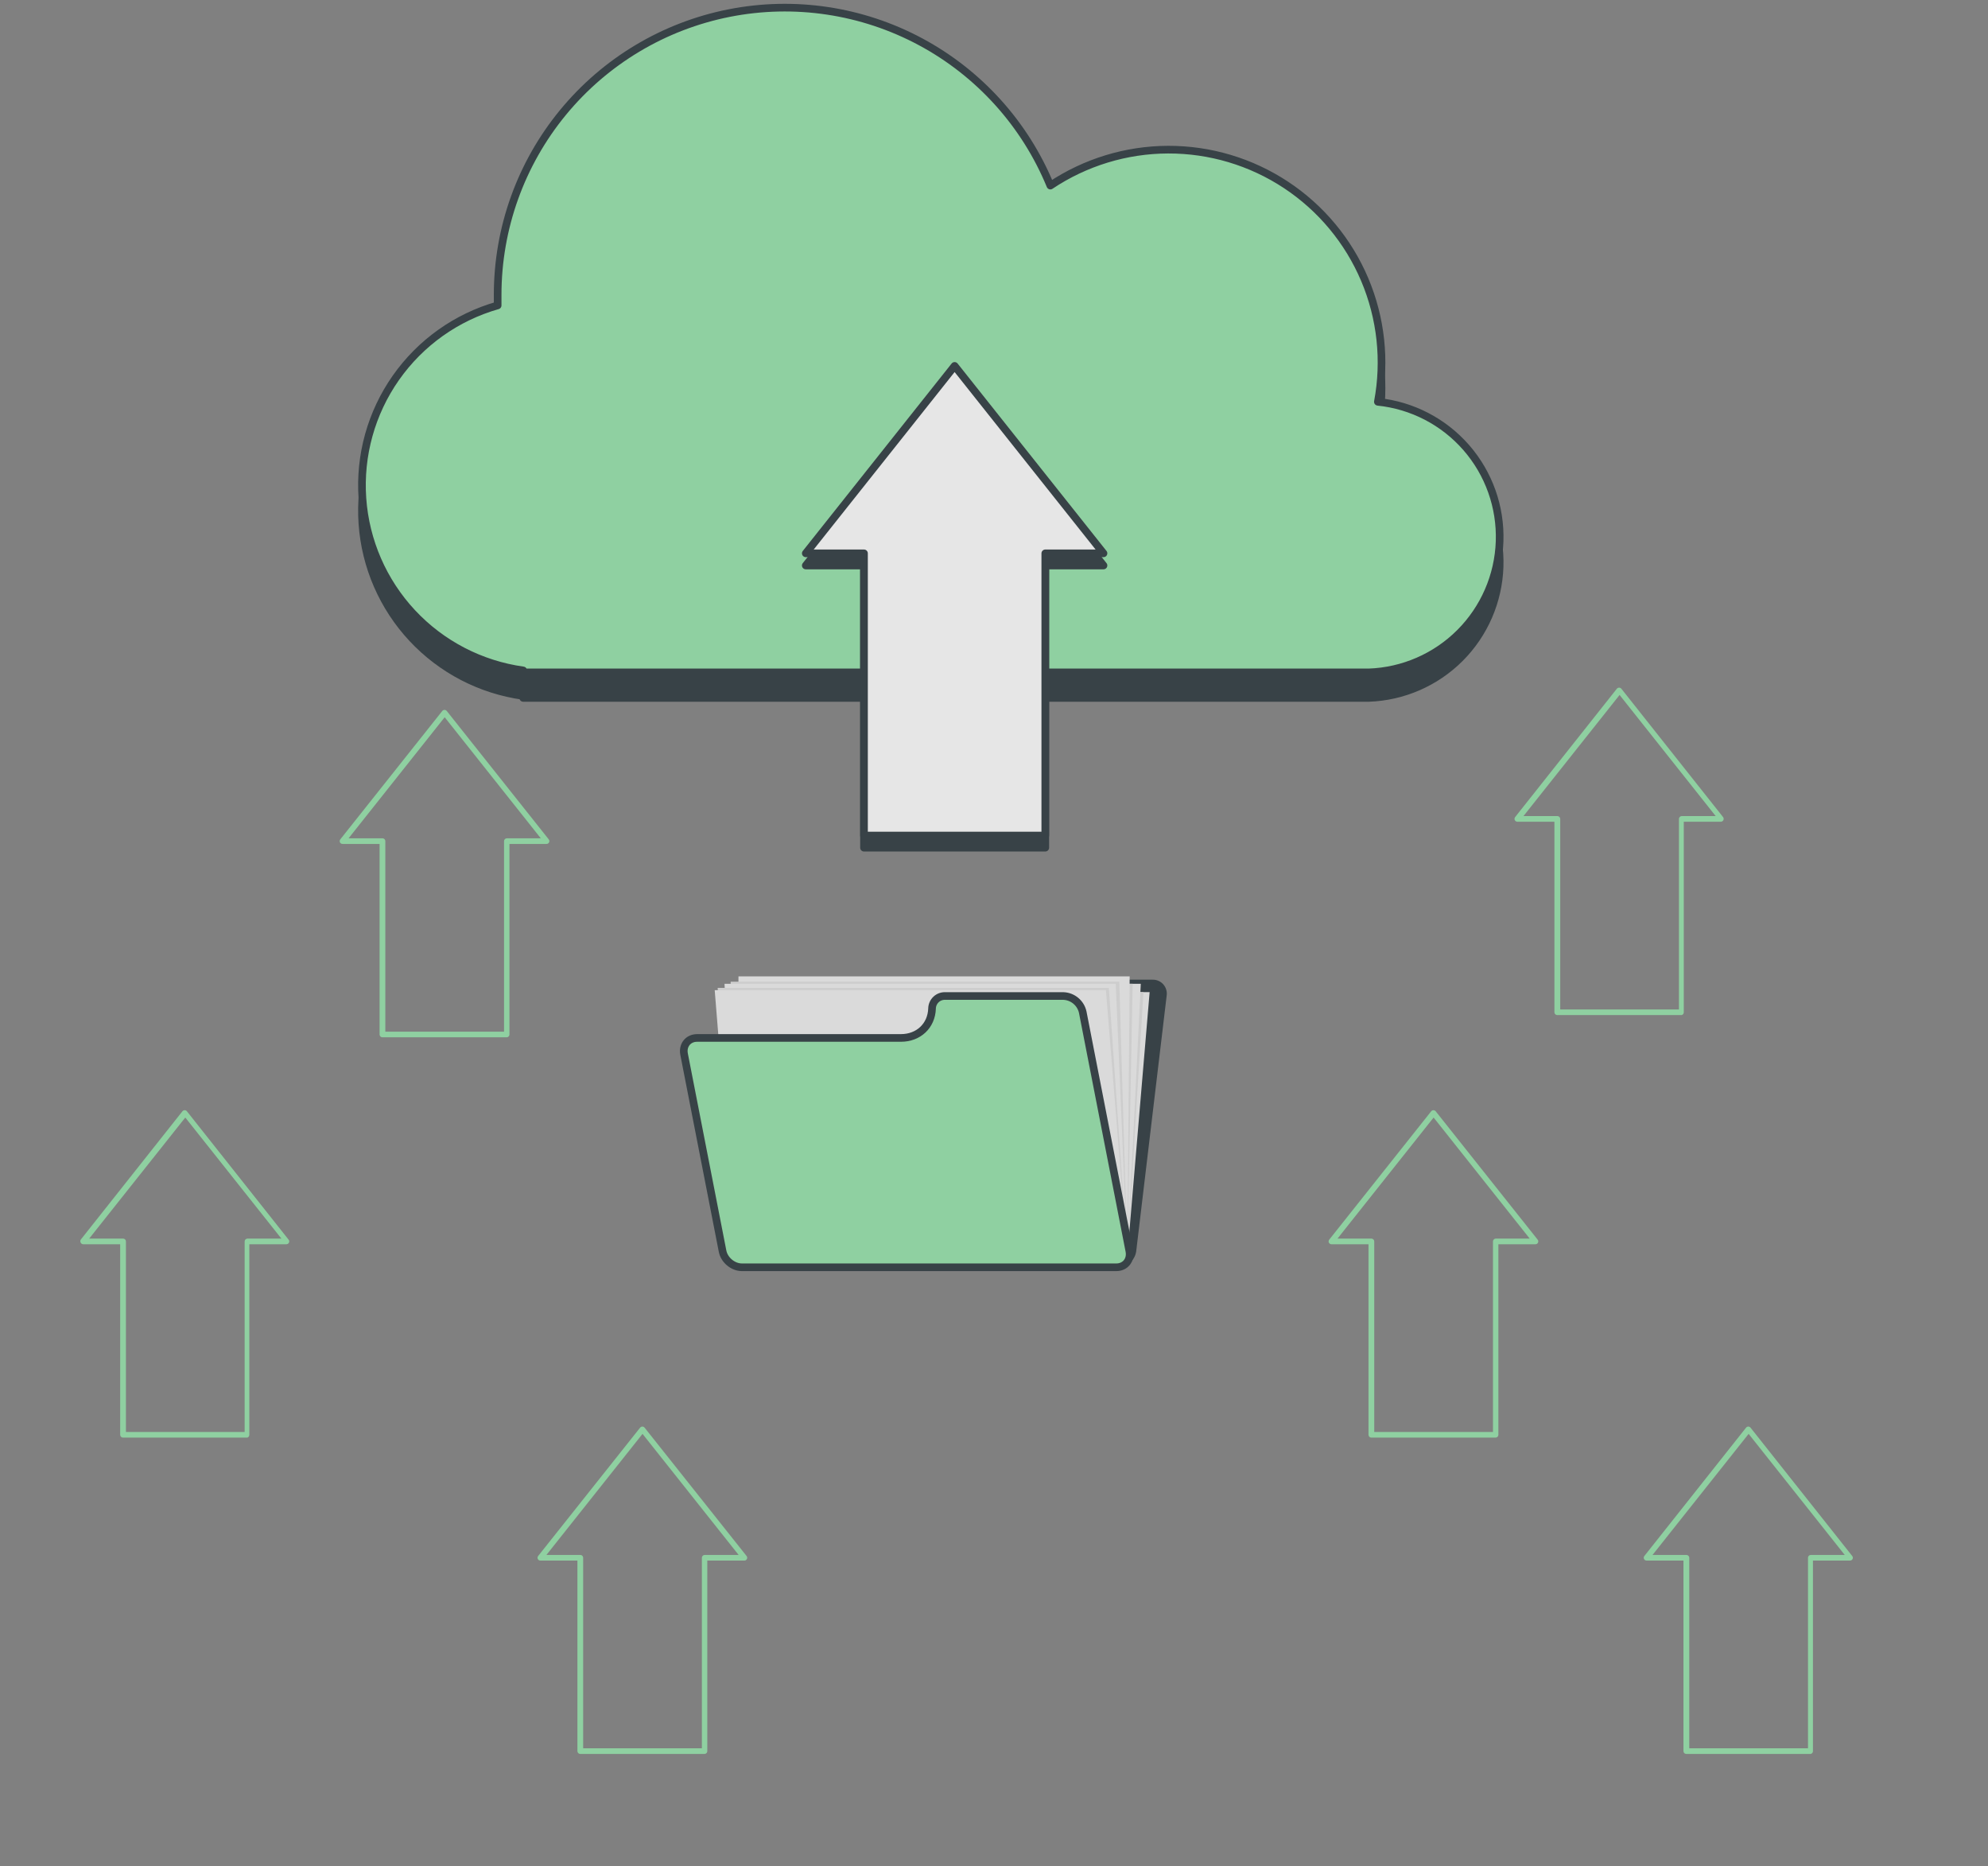 <svg width="260" height="244" viewBox="0 0 260 244" fill="none" xmlns="http://www.w3.org/2000/svg">
<rect x="0" y="0" width="260" height="244" fill="#808080" stroke="none"/>
<g opacity="0.8">
<path d="M32.35 187.972H16.086C15.988 187.972 15.894 187.933 15.825 187.864C15.755 187.795 15.716 187.7 15.716 187.602V162.689H10.889C10.82 162.69 10.751 162.671 10.692 162.634C10.633 162.598 10.586 162.545 10.556 162.482C10.521 162.423 10.502 162.355 10.502 162.286C10.502 162.217 10.521 162.149 10.556 162.09L23.863 145.294C23.899 145.252 23.943 145.218 23.993 145.195C24.042 145.172 24.097 145.16 24.152 145.16C24.207 145.16 24.261 145.172 24.311 145.195C24.36 145.218 24.405 145.252 24.44 145.294L37.747 162.09C37.79 162.144 37.817 162.21 37.824 162.279C37.832 162.348 37.82 162.417 37.79 162.48C37.76 162.542 37.713 162.595 37.654 162.632C37.596 162.669 37.528 162.689 37.459 162.689H32.609V187.602C32.613 187.684 32.589 187.764 32.542 187.831C32.496 187.898 32.428 187.948 32.35 187.972ZM16.471 187.233H31.995V162.319C31.995 162.221 32.034 162.127 32.104 162.058C32.173 161.989 32.267 161.95 32.365 161.95H36.801L24.233 146.122L11.665 161.95H16.101C16.199 161.95 16.293 161.989 16.362 162.058C16.432 162.127 16.471 162.221 16.471 162.319V187.233Z" fill="#92E3A9"/>
<path d="M195.612 187.972H179.348C179.25 187.972 179.156 187.933 179.086 187.864C179.017 187.795 178.978 187.7 178.978 187.602V162.689H174.128C174.059 162.689 173.991 162.669 173.933 162.632C173.874 162.595 173.827 162.542 173.797 162.48C173.767 162.417 173.755 162.348 173.763 162.279C173.77 162.21 173.797 162.144 173.84 162.09L187.184 145.294C187.219 145.252 187.264 145.218 187.313 145.195C187.363 145.172 187.417 145.16 187.472 145.16C187.527 145.16 187.582 145.172 187.631 145.195C187.681 145.218 187.725 145.252 187.761 145.294L201.105 162.09C201.148 162.144 201.174 162.21 201.182 162.279C201.19 162.348 201.178 162.417 201.148 162.48C201.118 162.542 201.071 162.595 201.012 162.632C200.953 162.669 200.886 162.689 200.816 162.689H195.967V187.602C195.967 187.698 195.93 187.79 195.864 187.859C195.797 187.928 195.707 187.968 195.612 187.972ZM179.732 187.233H195.257V162.319C195.257 162.221 195.296 162.127 195.365 162.058C195.435 161.989 195.529 161.95 195.627 161.95H200.062L187.495 146.122L174.927 161.95H179.363C179.461 161.95 179.555 161.989 179.624 162.058C179.693 162.127 179.732 162.221 179.732 162.319V187.233Z" fill="#92E3A9"/>
<path d="M236.804 229.334H220.54C220.442 229.334 220.348 229.295 220.279 229.226C220.209 229.157 220.17 229.063 220.17 228.965V204.051H215.343C215.274 204.051 215.206 204.031 215.147 203.994C215.089 203.957 215.042 203.904 215.012 203.842C214.982 203.779 214.97 203.71 214.977 203.641C214.985 203.572 215.012 203.507 215.055 203.452L228.362 186.663C228.397 186.621 228.441 186.588 228.491 186.564C228.541 186.541 228.595 186.529 228.65 186.529C228.705 186.529 228.759 186.541 228.809 186.564C228.859 186.588 228.903 186.621 228.938 186.663L242.245 203.452C242.288 203.507 242.315 203.572 242.323 203.641C242.33 203.71 242.318 203.779 242.288 203.842C242.258 203.904 242.211 203.957 242.153 203.994C242.094 204.031 242.026 204.051 241.957 204.051H237.107V228.965C237.109 229.052 237.079 229.137 237.024 229.205C236.968 229.273 236.89 229.319 236.804 229.334ZM220.932 228.595H236.457V203.681C236.457 203.583 236.496 203.489 236.565 203.42C236.634 203.351 236.728 203.312 236.826 203.312H241.262L228.694 187.484L216.127 203.312H220.562C220.66 203.314 220.753 203.353 220.822 203.422C220.891 203.491 220.93 203.584 220.932 203.681V228.595Z" fill="#92E3A9"/>
<path d="M219.926 132.726H203.662C203.564 132.726 203.47 132.687 203.401 132.618C203.332 132.548 203.293 132.454 203.293 132.356V107.443H198.443C198.373 107.443 198.304 107.423 198.245 107.385C198.186 107.347 198.139 107.292 198.11 107.228C198.081 107.165 198.07 107.095 198.077 107.026C198.085 106.957 198.112 106.891 198.155 106.836L211.462 90.047C211.498 90.005 211.543 89.972 211.593 89.948C211.643 89.925 211.698 89.913 211.754 89.913C211.809 89.913 211.864 89.925 211.915 89.948C211.965 89.972 212.01 90.005 212.046 90.047L225.353 106.836C225.395 106.892 225.421 106.957 225.428 107.026C225.436 107.095 225.424 107.165 225.394 107.228C225.364 107.29 225.318 107.344 225.259 107.382C225.201 107.419 225.134 107.441 225.064 107.443H220.215V132.356C220.217 132.442 220.189 132.525 220.137 132.593C220.084 132.66 220.01 132.707 219.926 132.726ZM204.054 131.987H219.579V107.073C219.579 106.975 219.618 106.881 219.687 106.812C219.757 106.742 219.851 106.703 219.949 106.703H224.384L211.817 90.868L199.249 106.703H203.685C203.783 106.703 203.877 106.742 203.946 106.812C204.015 106.881 204.054 106.975 204.054 107.073V131.987Z" fill="#92E3A9"/>
<path d="M66.275 135.631H50.011C49.913 135.631 49.819 135.592 49.75 135.523C49.681 135.454 49.642 135.36 49.642 135.262V110.348H44.8C44.73 110.349 44.661 110.33 44.601 110.294C44.541 110.257 44.493 110.205 44.462 110.142C44.431 110.079 44.419 110.009 44.426 109.94C44.434 109.87 44.461 109.804 44.504 109.749L57.848 92.953C57.883 92.911 57.927 92.877 57.977 92.854C58.027 92.831 58.081 92.819 58.136 92.819C58.191 92.819 58.245 92.831 58.295 92.854C58.345 92.877 58.389 92.911 58.424 92.953L71.768 109.749C71.811 109.804 71.838 109.869 71.846 109.938C71.853 110.007 71.841 110.076 71.811 110.139C71.781 110.201 71.734 110.254 71.676 110.291C71.617 110.328 71.549 110.348 71.48 110.348H66.63V135.262C66.63 135.357 66.594 135.449 66.527 135.518C66.461 135.587 66.371 135.627 66.275 135.631ZM50.396 134.892H65.921V109.978C65.921 109.88 65.96 109.786 66.029 109.717C66.098 109.648 66.192 109.609 66.29 109.609H70.726L58.158 93.781L45.591 109.609H50.026C50.124 109.609 50.218 109.648 50.288 109.717C50.357 109.786 50.396 109.88 50.396 109.978V134.892Z" fill="#92E3A9"/>
<path d="M92.15 229.334H75.886C75.788 229.334 75.694 229.295 75.625 229.226C75.555 229.157 75.516 229.063 75.516 228.965V204.051H70.667C70.597 204.051 70.53 204.031 70.471 203.994C70.412 203.957 70.365 203.904 70.335 203.842C70.305 203.779 70.293 203.71 70.301 203.641C70.309 203.572 70.335 203.507 70.379 203.452L83.722 186.663C83.758 186.621 83.802 186.588 83.852 186.564C83.901 186.541 83.956 186.529 84.011 186.529C84.066 186.529 84.12 186.541 84.17 186.564C84.219 186.588 84.264 186.621 84.299 186.663L97.643 203.452C97.686 203.507 97.713 203.573 97.721 203.643C97.728 203.712 97.715 203.783 97.684 203.845C97.653 203.908 97.605 203.961 97.546 203.997C97.486 204.033 97.417 204.052 97.347 204.051H92.505V228.965C92.505 229.06 92.468 229.152 92.402 229.221C92.336 229.29 92.246 229.331 92.15 229.334ZM76.27 228.595H91.795V203.681C91.795 203.583 91.834 203.489 91.903 203.42C91.973 203.351 92.067 203.312 92.165 203.312H96.6L84.033 187.484L71.465 203.312H75.901C75.999 203.312 76.093 203.351 76.162 203.42C76.231 203.489 76.27 203.583 76.27 203.681V228.595Z" fill="#92E3A9"/>
<path d="M180.205 55.865C181.217 50.478 180.615 44.912 178.476 39.866C176.337 34.819 172.756 30.517 168.181 27.498C163.607 24.478 158.243 22.877 152.762 22.894C147.281 22.912 141.927 24.547 137.372 27.595C134.063 19.552 128.066 12.907 120.403 8.794C112.741 4.68 103.889 3.354 95.357 5.04C86.826 6.727 79.144 11.322 73.623 18.041C68.102 24.761 65.085 33.188 65.085 41.885C65.085 42.351 65.085 42.809 65.085 43.267C59.692 44.804 54.99 48.149 51.77 52.741C48.55 57.333 47.006 62.892 47.398 68.486C47.789 74.081 50.093 79.371 53.922 83.469C57.75 87.567 62.872 90.224 68.427 90.995V91.254H179.008C183.5 91.098 187.766 89.242 190.944 86.062C194.121 82.882 195.973 78.615 196.125 74.122C196.277 69.629 194.718 65.246 191.763 61.858C188.808 58.471 184.677 56.331 180.205 55.872V55.865Z" fill="#263238" stroke="#263238" stroke-linecap="round" stroke-linejoin="round"/>
<path d="M180.205 52.537C181.217 47.151 180.615 41.585 178.476 36.538C176.337 31.492 172.756 27.19 168.181 24.17C163.607 21.151 158.243 19.55 152.762 19.567C147.281 19.584 141.927 21.22 137.372 24.267C134.063 16.226 128.067 9.581 120.405 5.467C112.743 1.354 103.892 0.027 95.361 1.712C86.83 3.398 79.148 7.992 73.627 14.71C68.105 21.428 65.086 29.854 65.085 38.55C65.085 39.016 65.085 39.474 65.085 39.933C59.692 41.47 54.99 44.815 51.77 49.406C48.55 53.998 47.006 59.557 47.398 65.152C47.789 70.747 50.093 76.037 53.922 80.135C57.75 84.233 62.872 86.89 68.427 87.66V87.919H179.008C183.5 87.763 187.766 85.908 190.944 82.728C194.121 79.548 195.973 75.28 196.125 70.787C196.277 66.295 194.718 61.911 191.763 58.524C188.808 55.136 184.677 52.997 180.205 52.537Z" fill="#92E3A9" stroke="#263238" stroke-linecap="round" stroke-linejoin="round"/>
<path d="M144.321 73.94L124.849 49.433L105.384 73.94H112.998V110.837H136.707V73.94H144.321Z" fill="#263238" stroke="#263238" stroke-linecap="round" stroke-linejoin="round"/>
<path d="M144.321 72.35L124.849 47.843L105.384 72.35H112.998V109.247H136.707V72.35H144.321Z" fill="white" stroke="#263238" stroke-linecap="round" stroke-linejoin="round"/>
<path d="M133.02 129.701C133.19 129.237 133.497 128.835 133.9 128.548C134.303 128.262 134.783 128.104 135.278 128.096H150.709C150.976 128.086 151.241 128.134 151.487 128.238C151.733 128.342 151.953 128.499 152.132 128.697C152.31 128.895 152.443 129.13 152.521 129.385C152.599 129.64 152.62 129.909 152.583 130.174L148.596 163.622C148.512 164.192 148.227 164.712 147.794 165.091C147.361 165.47 146.807 165.683 146.231 165.691H97.266C97 165.701 96.735 165.653 96.49 165.549C96.245 165.446 96.026 165.29 95.847 165.093C95.669 164.896 95.536 164.662 95.457 164.408C95.379 164.154 95.358 163.886 95.394 163.622L98.737 135.519C98.821 134.95 99.106 134.429 99.539 134.05C99.972 133.671 100.527 133.459 101.102 133.451H127.748C128.902 133.431 130.024 133.062 130.965 132.393C131.906 131.724 132.622 130.786 133.02 129.701Z" fill="#263238"/>
<path d="M96.275 164.151H147.44L150.355 129.725H99.192L96.275 164.151Z" fill="#F0F0F0"/>
<path d="M96.275 164.151H147.44L149.549 129.725H99.192L96.275 164.151Z" fill="#E0E0E0"/>
<path d="M96.275 164.15H147.44L149.198 128.631H98.035L96.275 164.15Z" fill="#F0F0F0"/>
<path d="M96.275 164.15H147.44L148.136 128.631H98.035L96.275 164.15Z" fill="#E0E0E0"/>
<path d="M96.275 164.15H147.44L147.744 127.667H96.582L96.275 164.15Z" fill="#F0F0F0"/>
<path d="M96.275 164.151H147.44L146.389 128.358H95.556L96.275 164.151Z" fill="#E0E0E0"/>
<path d="M96.275 164.15H147.44L145.921 128.631H94.758L96.275 164.15Z" fill="#F0F0F0"/>
<path d="M96.275 164.15H147.44L145.02 129.167H93.858L96.275 164.15Z" fill="#E0E0E0"/>
<path d="M96.275 164.15H147.44L144.635 129.466H93.472L96.275 164.15Z" fill="#F0F0F0"/>
<path d="M121.897 131.874C121.9 131.65 121.948 131.429 122.038 131.224C122.128 131.02 122.258 130.835 122.421 130.682C122.583 130.528 122.775 130.409 122.985 130.331C123.195 130.254 123.418 130.219 123.642 130.229H139.073C139.671 130.252 140.244 130.473 140.702 130.857C141.161 131.241 141.479 131.766 141.606 132.35L147.704 163.58C147.931 164.75 147.168 165.7 145.998 165.7H97.033C95.861 165.7 94.719 164.75 94.498 163.58L89.468 137.834C89.241 136.664 90.004 135.714 91.174 135.714H117.822C120.135 135.714 121.818 134.121 121.897 131.874Z" fill="#92E3A9" stroke="#263238"/>
</g>
</svg>
